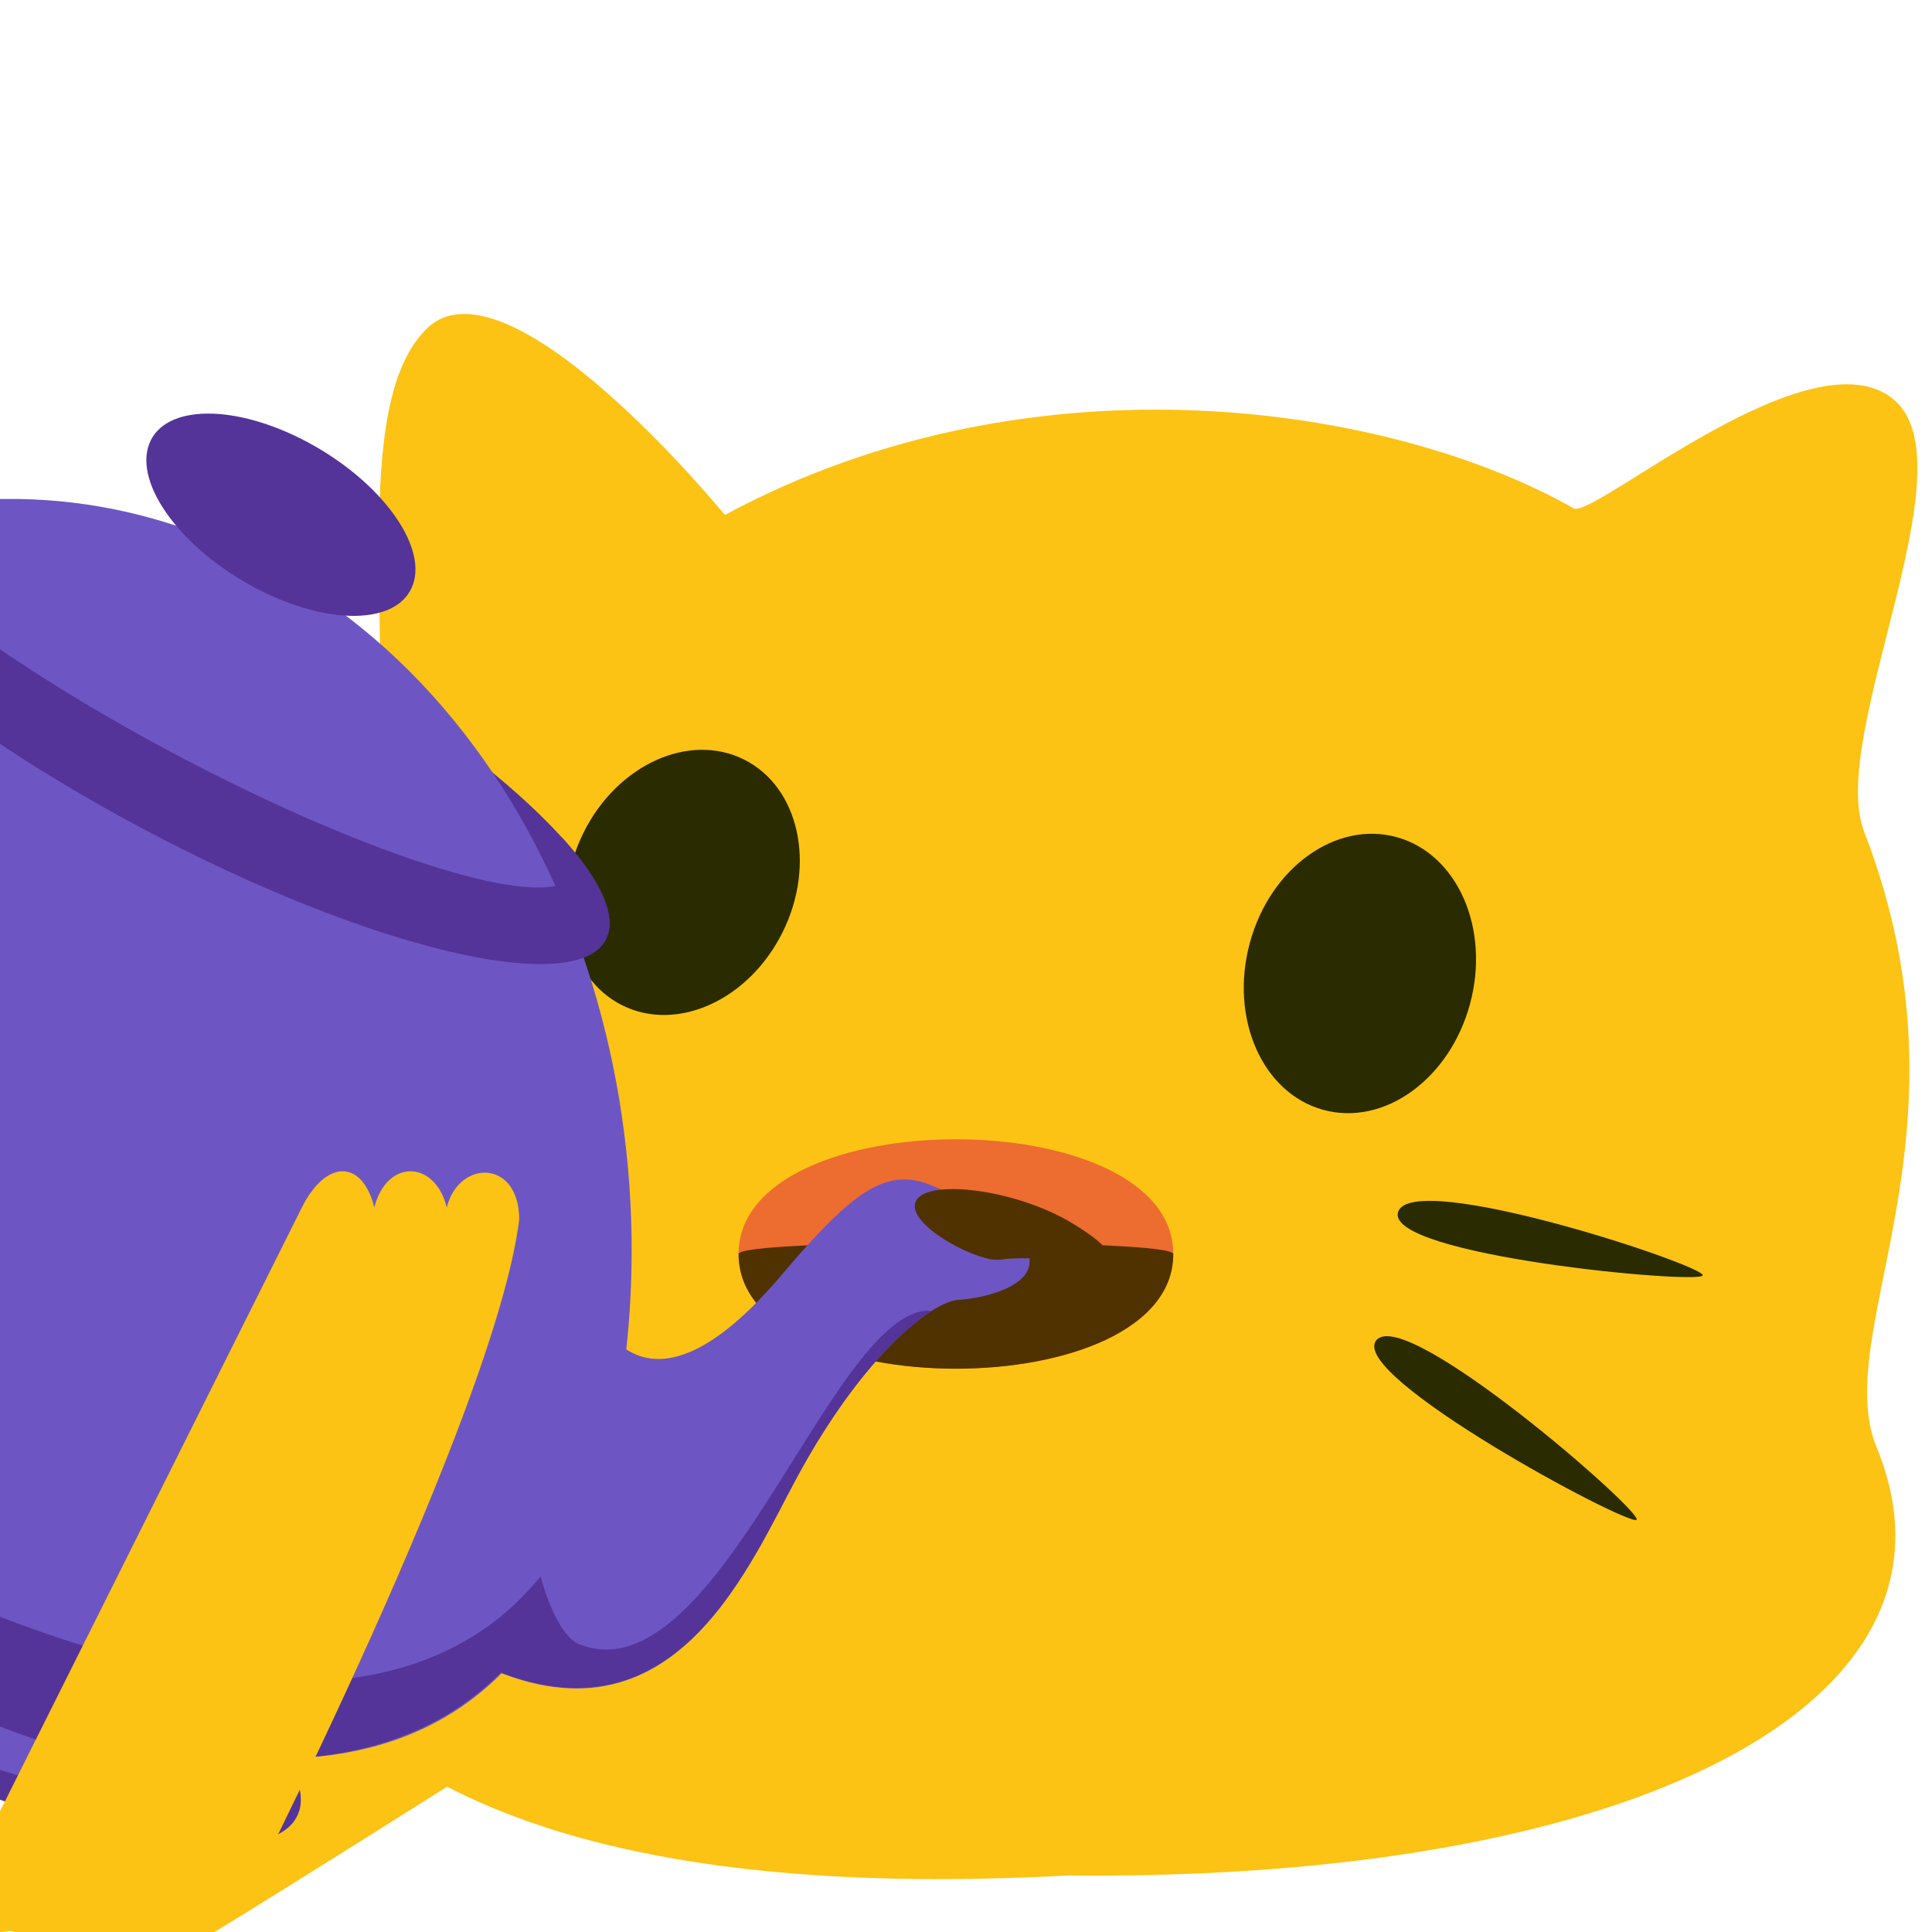 <?xml version="1.0" encoding="UTF-8" standalone="no"?>
<!-- Created with Inkscape (http://www.inkscape.org/) -->

<svg
   width="800"
   height="800"
   viewBox="0 0 800 800"
   version="1.1"
   id="svg5"
   xmlns:xlink="http://www.w3.org/1999/xlink"
   xmlns="http://www.w3.org/2000/svg"
   xmlns:svg="http://www.w3.org/2000/svg"
   xmlns:rdf="http://www.w3.org/1999/02/22-rdf-syntax-ns#"
   xmlns:cc="http://creativecommons.org/ns#"
   xmlns:dc="http://purl.org/dc/elements/1.1/">
  <title
     id="title1375">Blobcat</title>
  <defs
     id="defs2">
    <linearGradient
       id="face"
       gradientTransform="matrix(1.365,-2.186435e-8,0,1.37,276.953,-209.55)">
      <stop
         style="stop-color:#2b2b00;stop-opacity:1;"
         offset="0"
         id="stop999" />
    </linearGradient>
    <linearGradient
       id="blob_body"
       gradientTransform="translate(42.316,74.952)">
      <stop
         style="stop-color:#fcc314;stop-opacity:1;"
         offset="0"
         id="stop5823" />
    </linearGradient>
    <linearGradient
       xlink:href="#face"
       id="linearGradient3200"
       x1="539.43"
       y1="437.901"
       x2="660.234"
       y2="437.901"
       gradientUnits="userSpaceOnUse"
       gradientTransform="matrix(1.046,0,0,1.068,14.763,45.331)" />
    <linearGradient
       xlink:href="#face"
       id="linearGradient5554"
       gradientUnits="userSpaceOnUse"
       x1="539.43"
       y1="437.901"
       x2="660.234"
       y2="437.901"
       gradientTransform="matrix(0.975,0.411,-0.399,1.004,214.654,-96.347)" />
    <linearGradient
       xlink:href="#face"
       id="linearGradient5558"
       gradientUnits="userSpaceOnUse"
       gradientTransform="matrix(-0.959,0.27,-0.254,-1.018,876.028,749.412)"
       x1="539.43"
       y1="437.901"
       x2="660.234"
       y2="437.901" />
    <linearGradient
       xlink:href="#face"
       id="linearGradient5562"
       gradientUnits="userSpaceOnUse"
       gradientTransform="matrix(-0.821,0.623,-0.572,-0.878,921.035,550.627)"
       x1="539.43"
       y1="437.901"
       x2="660.234"
       y2="437.901" />
    <linearGradient
       xlink:href="#blob_body"
       id="linearGradient14063"
       x1="89.261"
       y1="625.016"
       x2="300.121"
       y2="625.016"
       gradientUnits="userSpaceOnUse" />
    <linearGradient
       xlink:href="#tea"
       id="linearGradient11337"
       x1="419.601"
       y1="541.058"
       x2="442.704"
       y2="541.058"
       gradientUnits="userSpaceOnUse"
       gradientTransform="matrix(1.765,0,0,1.765,-363.059,-446.491)" />
    <linearGradient
       id="tea">
      <stop
         style="stop-color:#503200;stop-opacity:1;"
         offset="0"
         id="stop10824" />
    </linearGradient>
    <linearGradient
       xlink:href="#tea"
       id="linearGradient11201"
       gradientUnits="userSpaceOnUse"
       gradientTransform="matrix(1.286,0,0,0.985,-118.455,-22.6)"
       x1="318.321"
       y1="545.009"
       x2="481.679"
       y2="545.009" />
    <linearGradient
       xlink:href="#mouth"
       id="linearGradient2536"
       x1="318.321"
       y1="545.009"
       x2="481.679"
       y2="545.009"
       gradientUnits="userSpaceOnUse"
       gradientTransform="matrix(1.286,0,0,0.985,-118.455,-22.6)" />
    <linearGradient
       id="mouth">
      <stop
         style="stop-color:#ed6c30;stop-opacity:1;"
         offset="0"
         id="stop2482" />
    </linearGradient>
    <linearGradient
       xlink:href="#blob_body"
       id="linearGradient1300"
       x1="52.117"
       y1="749.552"
       x2="193.438"
       y2="749.552"
       gradientUnits="userSpaceOnUse"
       gradientTransform="translate(0,-1.705)" />
  </defs>
  <path
     style="display:inline;fill:url(#blob_body);fill-opacity:1;stroke:none;stroke-width:0.879px;stroke-linecap:butt;stroke-linejoin:miter;stroke-opacity:1"
     d="M 777.08,599.333 C 820.701,705.401 675.91,779.003 442.316,776.595 -107.208,806.34 149.227,386.751 153.11,362.047 c 13.233,-84.203 -10.905,-191.007 23.228,-225.615 33.362,-33.826 123.824,76.787 123.824,76.787 128.721,-69.349 277.364,-45.003 351.69,-2.593 10.004,2.618 98.237,-73.253 132.153,-45.318 32.814,27.027 -27.419,139.441 -12.121,178.997 48.437,125.243 -14.57,206.966 5.196,255.029 z"
     id="path2047" />
  <g
     id="layer1"
     style="display:inline"
     transform="translate(42.316,74.952)">
    <ellipse
       style="display:inline;fill:url(#face);fill-opacity:1;stroke:none;stroke-width:1.182;stroke-linecap:round;stroke-linejoin:round;stroke-opacity:1"
       id="path1292"
       cx="344.336"
       cy="152.354"
       rx="46.065"
       ry="56.792"
       transform="matrix(0.895,0.447,-0.444,0.896,0,0)" />
    <ellipse
       style="display:inline;fill:url(#face);fill-opacity:1;stroke:none;stroke-width:1.216;stroke-linecap:round;stroke-linejoin:round;stroke-opacity:1"
       id="ellipse1396"
       cx="588.241"
       cy="177.29"
       rx="47.294"
       ry="58.491"
       transform="matrix(0.964,0.267,-0.261,0.965,0,0)" />
  </g>
  <g
     id="layer3">
    <path
       style="fill:url(#linearGradient3200);fill-opacity:1;stroke:none;stroke-width:1.057px;stroke-linecap:butt;stroke-linejoin:miter;stroke-opacity:1"
       d="m 705.05,528.151 c -2.091,3.737 -131.956,-8.363 -126.114,-26.331 5.842,-17.968 128.205,22.594 126.114,26.331 z"
       id="path5472" />
    <path
       style="fill:url(#linearGradient5554);fill-opacity:1;stroke:none;stroke-width:1.069px;stroke-linecap:butt;stroke-linejoin:miter;stroke-opacity:1"
       d="m 677.654,629.325 c -3.347,2.692 -119.892,-59.774 -107.728,-74.376 12.165,-14.602 111.074,71.684 107.728,74.376 z"
       id="path2624" />
    <path
       style="fill:url(#linearGradient5558);fill-opacity:1;stroke:none;stroke-width:1.022px;stroke-linecap:butt;stroke-linejoin:miter;stroke-opacity:1"
       d="m 128.13,466.954 c 1.029,-4.104 123,-26.076 121.918,-7.427 -1.082,18.649 -122.946,11.532 -121.918,7.427 z"
       id="path5556" />
    <path
       style="fill:url(#linearGradient5562);fill-opacity:1;stroke:none;stroke-width:1.038px;stroke-linecap:butt;stroke-linejoin:miter;stroke-opacity:1"
       d="m 120.588,564.758 c -0.36,-4.318 108.052,-71.723 113.093,-53.468 5.04,18.255 -112.732,57.786 -113.093,53.468 z"
       id="path5560" />
  </g>
  <path
     style="fill:url(#linearGradient2536);fill-opacity:1;stroke:none;stroke-width:5.627;stroke-linecap:butt;stroke-linejoin:miter;stroke-miterlimit:4;stroke-dasharray:none;stroke-opacity:1"
     d="m 305.831,519.252 c 0,-63.333 180,-63.333 180,0 0,63.333 -180,63.333 -180,0 z"
     id="path1199" />
  <path
     style="fill:url(#linearGradient1300);fill-opacity:1;stroke:none;stroke-width:1px;stroke-linecap:butt;stroke-linejoin:miter;stroke-opacity:1"
     d="m 192.841,735 c 0,0 -72.841,46 -102.841,64.295 -28.459,17.355 -90,-1 -90,-1 L 164.738,667.011 Z"
     id="path1294" />
  <path
     style="fill:url(#linearGradient11201);fill-opacity:1;stroke:none;stroke-width:5.627;stroke-linecap:butt;stroke-linejoin:miter;stroke-miterlimit:4;stroke-dasharray:none;stroke-opacity:1"
     d="m 305.831,519.252 c -1e-5,-6.333 180,-6.333 180,0 0,63.333 -180,63.333 -180,0 z"
     id="path11199" />
  <g
     id="g8060"
     transform="matrix(22.254,10.377,-10.377,22.254,-126.012,-216.992)">
    <path
       id="ellipse5367"
       d="M 25.866,31.396 C 26.012,32.553 22.655,33.5 18.282,33.5 c -4.469,0 -8.213,-0.985 -8.271,-2.188 -0.057,-1.188 3.517,-2.104 7.897,-2.058 4.288,0.045 7.814,0.998 7.959,2.142 z"
       style="fill:#543499;fill-opacity:1" />
    <path
       fill="#3B88C3"
       d="m 11.744,31.62 c 0,0 3.406,0.83 6.481,0.743 2.503,-0.072 5.468,-0.36 6.277,-0.778 0,0 -0.863,1.455 -6.129,1.449 -5.406,-0.006 -6.629,-1.414 -6.629,-1.414 z"
       id="path5369"
       style="fill:#6d56c3;fill-opacity:1" />
    <path
       id="ellipse5371"
       d="m 24.337,15.792 c 0.142,1.108 -3.162,1.883 -7.463,1.715 -4.394,-0.172 -8.069,-1.255 -8.121,-2.402 -0.052,-1.134 3.461,-1.868 7.764,-1.658 4.214,0.207 7.68,1.25 7.821,2.345 z"
       style="fill:#543499;fill-opacity:1" />
    <path
       fill="#3B88C3"
       d="m 31.119,17.317 c 2.967,-0.054 2.042,1.08 1.175,1.562 -0.396,0.219 -1.055,1.529 -1.197,3.826 -0.114,1.836 0.095,5.448 -3.963,5.126 -2.824,-0.224 -0.963,-6.848 -0.963,-6.848 0,0 2.098,2.997 3.252,-1.243 0.495,-1.822 0.845,-2.407 1.697,-2.423 z M 6.093,27.911 C 4.943,27.895 3.868,27.509 2.937,26.769 0.889,25.14 0.167,22.073 0.167,20.26 c 0,-2.371 1.322,-4.657 3.826,-4.552 1.507,0.064 2.166,0.592 2.866,1.151 0.393,0.315 0.8,0.641 1.472,0.987 L 7.643,19.667 C 6.794,19.229 6.263,18.802 5.837,18.459 5.227,17.967 4.948,17.743 4.034,17.709 2.585,17.655 1.933,18.841 1.947,20.315 c 0.014,1.523 0.659,3.585 2.074,4.703 0.859,0.681 1.881,0.885 3.023,0.615 l 0.509,2.105 C 7.058,27.859 6.57,27.917 6.093,27.911 Z"
       id="path5373"
       style="fill:#6d56c3;fill-opacity:1" />
    <path
       fill="#3B88C3"
       d="m 28.212,24.65 c 0.927,6.509 -5.555,7.254 -10.072,7.237 C 13.52,31.869 6.365,31.025 6.155,24.159 5.96,17.742 10.275,12.253 16.439,12.568 22.422,12.874 27.342,18.545 28.212,24.65 Z"
       id="path5375"
       style="fill:#6d56c3;fill-opacity:1" />
    <path
       fill="#269"
       d="m 28.968,26.842 c -0.443,0.031 -1.086,-0.762 -1.086,-0.762 -0.502,2.02 -2.513,4.583 -10.075,4.529 -7.032,-0.05 -9.781,-2.35 -11.262,-4.282 0,0 0.379,1.26 -1.81,0.761 -0.674,-0.154 -2.013,-0.838 -3.104,-1.786 0.359,0.553 0.79,1.056 1.306,1.466 0.931,0.741 2.007,1.127 3.157,1.142 0.365,0.005 0.738,-0.04 1.115,-0.109 2.222,3.544 7.278,4.157 10.876,4.171 3.624,0.014 8.564,-0.558 9.876,-4.138 3.195,-0.216 3.03,-3.428 3.136,-5.128 0.108,-1.736 0.509,-2.905 0.869,-3.468 -0.024,0.011 -0.042,0.013 -0.066,0.025 -1.458,0.753 -0.452,7.403 -2.931,7.579 z M 4.859,17.224 C 4.222,16.856 2.922,16.937 2.27,17.977 c -0.436,0.696 -0.457,1.578 -0.319,2.245 0.015,-1.43 0.665,-2.566 2.083,-2.513 0.914,0.034 1.193,0.258 1.803,0.75 0.291,0.235 0.641,0.51 1.099,0.8 l 0.154,-0.467 c 0,0 -1.21,-0.979 -2.231,-1.567 z M 22.921,14.625 c 0.268,0.152 0.429,0.307 0.449,0.464 0.091,0.733 -2.844,1.205 -6.617,1.045 -3.845,-0.163 -7.047,-0.916 -7.085,-1.672 -0.008,-0.162 0.137,-0.308 0.397,-0.439 -0.845,0.285 -1.331,0.656 -1.312,1.082 0.053,1.148 3.728,2.23 8.121,2.402 4.301,0.168 7.606,-0.606 7.463,-1.715 -0.053,-0.411 -0.571,-0.814 -1.415,-1.167 z"
       id="path5377"
       style="fill:#543499;fill-opacity:1" />
    <path
       id="ellipse5379"
       d="m 18.863,11.831 c 0.073,0.717 -0.991,1.245 -2.386,1.175 -1.404,-0.07 -2.594,-0.719 -2.647,-1.444 -0.053,-0.719 1.033,-1.234 2.419,-1.155 1.376,0.078 2.543,0.713 2.615,1.424 z"
       style="fill:#543499;fill-opacity:1" />
    <path
       id="ellipse5381"
       d="m 32.758,17.812 c 0.028,0.164 -0.35,0.281 -0.847,0.261 -0.497,-0.019 -0.923,-0.169 -0.95,-0.333 -0.027,-0.164 0.355,-0.28 0.851,-0.26 0.495,0.02 0.917,0.169 0.945,0.332 z"
       style="fill:#543499;fill-opacity:1" />
  </g>
  <path
     style="fill:url(#linearGradient11337);fill-opacity:1;stroke:none;stroke-width:1.765px;stroke-linecap:butt;stroke-linejoin:miter;stroke-opacity:1"
     d="m 378.838,499.772 c 0.686,9.8 27.101,22.886 34.888,21.819 22.025,-3.018 67.105,7.662 30.835,-14.74 -25.136,-15.525 -66.601,-19.628 -65.723,-7.078 z"
     id="path11236" />
  <path
     style="fill:url(#linearGradient14063);fill-opacity:1;stroke:none;stroke-width:3;stroke-linecap:butt;stroke-linejoin:miter;stroke-miterlimit:4;stroke-dasharray:none;stroke-opacity:1"
     d="m 100,790 c 0,0 105,-205 115,-285 0,-25 -25,-25 -30,-5 -5,-20 -25,-20 -30,0 -5,-20 -20,-20 -30,0 C 83.333,583.333 0,750 0,750 v 50 z"
     id="path13724" />
</svg>
